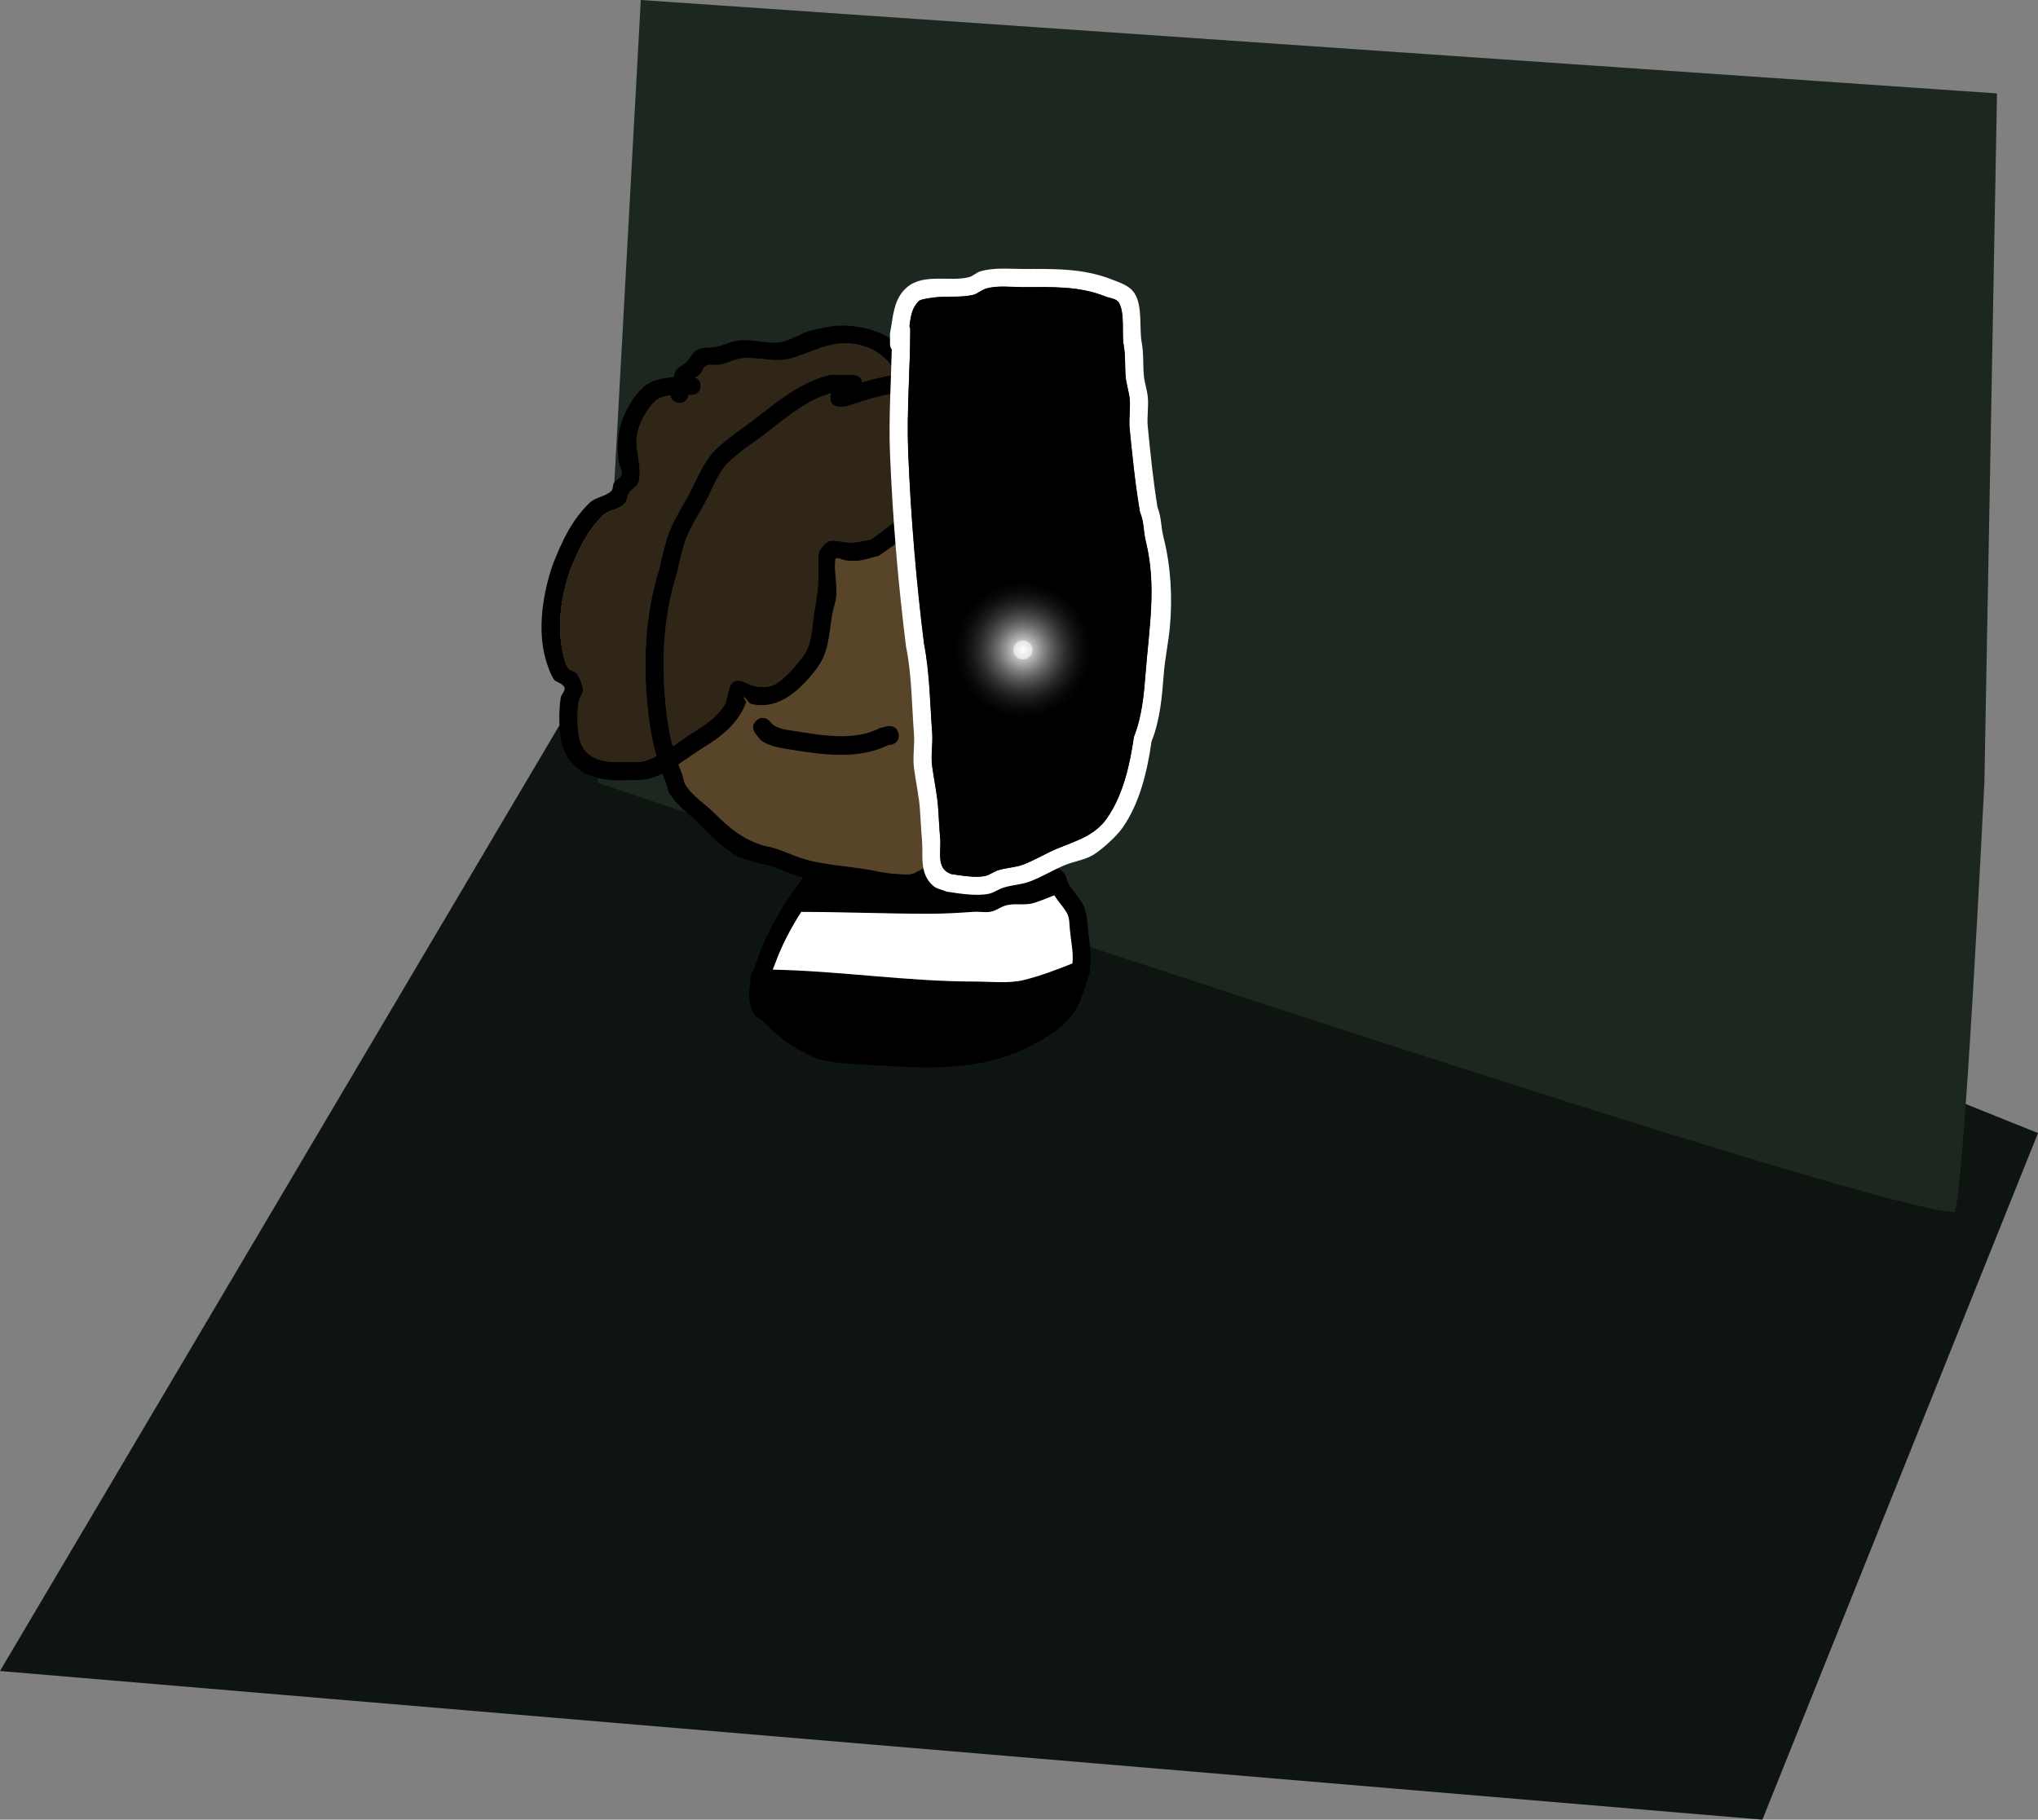 <svg version="1.1" xmlns="http://www.w3.org/2000/svg" xmlns:xlink="http://www.w3.org/1999/xlink" width="806.963" height="720.642" viewBox="0,0,806.963,720.642"><rect x="0" y="0" width="806.963" height="720.642" fill="#808080" stroke="none"/><defs><radialGradient cx="119.828" cy="169.654" r="27.62" gradientUnits="userSpaceOnUse" id="color-1"><stop offset="0" stop-color="#ffffff"/><stop offset="1" stop-color="#1a1a1a" stop-opacity="0"/></radialGradient></defs><g transform="translate(285.231,87.75)"><g data-paper-data="{&quot;isPaintingLayer&quot;:true}" fill-rule="nonzero" stroke="none" stroke-linecap="butt" stroke-linejoin="miter" stroke-miterlimit="10" stroke-dasharray="" stroke-dashoffset="0" style="mix-blend-mode: normal"><path d="M-285.231,574.028l256.628,-433.919c0,0 209.683,84.151 305.943,122.783c86.034,34.528 244.392,98.081 244.392,98.081l-109.128,271.919z" fill="#0e1410" stroke-width="0"/><path d="M-48.5,222.25l17,-310l537,37l-5,273c0,0 -8.38,170 -12,170c-34.433,0 -537,-170 -537,-170z" fill="#1b271f" stroke-width="0"/><g><g><path d="M146.342,296.649c0,0.87 -0.209,1.53 -0.526,2.033c-0.312,1.266 -0.73,2.577 -1.276,3.956c-1.209,3.611 -2.142,7.183 -4.415,10.357c-4.41,6.158 -9.732,9.38 -16.213,12.914c-18.558,10.116 -39.104,9.715 -59.683,8.343c-8.628,-0.575 -16.98,-0.463 -25.376,-2.539c-8.764,-3.487 -14.604,-7.566 -21.207,-14.322c-1.398,-1.43 -3.604,-2.157 -4.536,-3.927c-2.05,-3.892 -1.99,-8.249 -1.119,-12.482c-0.095,-0.341 -0.149,-0.729 -0.149,-1.172c0,-1.373 0.52,-2.226 1.167,-2.756c0.681,-2.231 1.481,-4.371 2.191,-6.324c3.905,-10.749 10.562,-21.522 17.502,-30.986c-1.712,-0.448 -3.401,-0.968 -5.056,-1.586c-3.74,-1.395 -7.398,-3.271 -11.354,-3.806c-2.419,-0.689 -8.199,-2.1 -10.585,-3.593c-5.018,-3.14 -9.28,-7.533 -13.353,-11.616c-4.231,-4.241 -9.157,-7.302 -12.447,-12.633c-0.952,-1.543 -1.074,-3.469 -1.775,-5.141c-0.384,-0.916 -0.75,-1.829 -1.099,-2.742c-1.335,0.651 -2.693,1.223 -4.079,1.689c-3.769,1.267 -7.919,0.797 -11.894,0.917c-9.766,0.294 -19.373,-2.395 -23.294,-12.657c-1.808,-4.731 -1.88,-14.954 -0.944,-20.105c0.215,-1.181 1.32,-2.082 1.515,-3.266c0.329,-1.99 -3.671,-3.034 -4.033,-3.576c-1.634,-2.449 -2.614,-5.311 -3.431,-8.139c-3.472,-12.023 -1.117,-26.398 2.846,-37.889c3.669,-9.109 7.269,-17.136 14.413,-24.132c2.336,-2.287 6.166,-2.515 8.623,-4.671c0.903,-0.792 0.482,-2.417 1.149,-3.416c0.707,-1.058 2.232,-1.434 2.839,-2.553c0.992,-1.831 -0.846,-4.087 -1.049,-6.159c-0.334,-3.412 -0.472,-6.89 0.01,-10.285c0.93,-6.55 4.97,-14.583 10.054,-19.006c2.958,-2.574 7.449,-3.457 11.781,-3.764c0.136,-0.824 0.35,-1.617 0.767,-2.332c1.001,-1.716 3.108,-2.488 4.515,-3.89c1.424,-1.419 2.158,-3.65 3.954,-4.552c2.267,-1.138 5.013,-0.776 7.513,-1.205c2.676,-0.46 5.126,-1.877 7.799,-2.353c5.247,-0.934 10.557,0.649 15.703,0.725c4.658,0.069 8.929,-3.257 13.153,-4.576c2.425,-0.758 4.959,-1.112 7.438,-1.669c12.766,-2.43 31.298,3.082 35.066,17.596c0.032,0.123 0.057,0.408 0.076,0.815c5.092,0.042 10.31,0.483 15.112,0.515c7.706,2.162 13.11,5.555 20.119,9.058c8.599,4.298 18.09,7.736 26.324,12.782c1.784,1.094 3.092,2.847 4.832,4.009c1.56,1.042 3.559,1.373 5.009,2.563c5.954,4.886 9.754,11.933 13.531,18.41c1.349,2.314 4.653,6.507 5.723,9.071c1.292,3.095 1.322,6.602 2.474,9.751c1.31,3.578 2.754,7.171 3.321,10.939c1.557,11.018 0.883,22.204 0.024,33.217c-0.188,2.411 0.212,7.794 0.002,10.247c-0.388,4.551 -2.019,8.914 -3.273,13.306c-3.146,11.018 -5.172,21.119 -11.515,31.057c-3.969,6.219 -9.719,11.422 -14.905,16.592c-4.861,3.637 -9.573,5.122 -15.026,7.64c-0.251,0.116 -0.504,0.234 -0.756,0.353c0.394,1.357 0.707,2.753 1.457,3.935c1.356,2.136 4.591,2.465 6.133,4.47c0.967,1.258 1.09,2.995 1.864,4.381c1.584,2.837 4.062,5.12 5.581,7.992c1.472,2.783 1.666,6.102 1.98,9.234c0.627,6.251 1.575,11.067 0.782,16.445c0.017,0.161 0.026,0.331 0.026,0.51zM100.828,300.928c6.298,0 13.462,0.91 19.614,-0.667c6.6,-1.692 12.596,-3.945 18.901,-6.478c0.421,-4.297 -0.505,-8.186 -1.022,-13.375c-0.221,-2.215 -0.081,-4.638 -1.182,-6.573c-1.415,-2.489 -3.476,-4.57 -4.996,-6.99c-2.339,0.937 -7.183,2.969 -9.394,3.348c-3.253,0.557 -6.709,-0.224 -9.877,0.703c-2.007,0.587 -3.732,2.025 -5.782,2.432c-2.222,0.441 -4.535,-0.092 -6.795,0.065c-6.011,0.417 -11.56,0.799 -17.645,0.799c-16.9,0 -33.677,-0.765 -50.553,-0.79c-4.039,6.339 -7.62,13.036 -10.039,19.682c-0.329,0.903 -0.769,1.978 -1.23,3.156c26.658,0.523 53.072,4.689 80,4.689zM-17.294,71.67c-1.761,-0.587 -2.319,-1.775 -2.445,-2.795c-2.404,0.285 -4.653,0.905 -6.026,2.207c-3.503,3.322 -6.752,9.427 -7.335,14.19c-0.669,5.467 2.539,13.28 0.542,18.332c-0.629,1.591 -2.536,2.345 -3.484,3.77c-0.909,1.365 -0.792,3.393 -2.013,4.488c-2.482,2.225 -6.442,2.424 -8.766,4.813c-6.263,6.441 -9.356,13.246 -12.67,21.47c-3.613,10.359 -5.312,22.583 -2.638,33.452c0.452,1.835 0.841,3.793 1.946,5.326c0.753,1.045 2.583,0.92 3.32,1.977c1.289,1.851 2.284,4.057 2.45,6.306c0.12,1.636 -1.353,3.024 -1.646,4.637c-0.761,4.187 -0.721,12.29 0.637,16.253c2.439,7.118 9.935,8.162 16.224,7.893c3.416,-0.146 7.006,0.458 10.236,-0.664c1.242,-0.431 2.467,-0.969 3.676,-1.583c-1.488,-5.104 -2.499,-10.292 -3.156,-15.833c-2.316,-19.534 -1.727,-39.754 4.291,-58.518c1.085,-4.689 2.132,-9.927 3.864,-14.431c2.212,-5.754 6.037,-11.31 8.801,-16.831c2.402,-4.798 5.21,-11.439 9.094,-15.359c5.043,-5.09 11.612,-9.147 17.233,-13.56c8.298,-6.516 17.823,-14.077 28.433,-16.497c0.343,-0.078 9.084,-0.058 9.341,-0.058c0,0 3.157,0 3.578,2.946c4.13,-1.225 8.316,-2.278 12.517,-2.911c0.438,-0.066 0.88,-0.124 1.325,-0.176c-0.969,-1.52 -3.255,-4.574 -3.56,-4.925c-5.57,-6.402 -14.44,-8.469 -22.595,-6.732c-5.864,1.289 -10.682,3.984 -16.37,5.477c-6.777,1.779 -13.286,-1.194 -20.051,0.069c-2.739,0.511 -5.247,2.022 -8.009,2.39c-1.701,0.226 -3.597,-0.388 -5.133,0.376c-1.225,0.609 -1.404,2.382 -2.369,3.352c-0.524,0.527 -1.245,0.849 -1.916,1.215c1.012,0.383 2.187,1.272 2.187,3.335c0,3.625 -3.625,3.625 -3.625,3.625c-0.333,-0.002 -0.695,-0.007 -1.082,-0.014l-0.221,0.697c0,0 -1.146,3.439 -4.585,2.292zM-11.282,202.617c4.819,-2.889 9.494,-6.02 12.712,-10.791c2.01,-2.981 1.082,-8.558 4.446,-9.827c2.558,-0.966 5.245,1.62 7.949,2.028c1.868,0.282 3.813,0.389 5.667,0.028c4.433,-0.862 10.244,-8.046 12.833,-11.303c4.268,-5.369 3.794,-11.802 4.859,-18.175c0.754,-4.511 1.537,-9.061 1.532,-13.634c-0.001,-1.225 -0.107,-9.501 0.383,-10.313c3.718,-6.175 6.11,-3.957 11.445,-3.572c3.103,0.224 6.224,-0.525 9.247,-1.259c1.717,-1.253 7.601,-5.4 9.138,-7.079c6.93,-7.568 9.242,-18.443 7.024,-28.352c-1.117,-4.991 -3.717,-7.718 -4.761,-12.732c-0.672,-3.228 -0.365,-6.625 -0.274,-9.934c-0.404,0.049 -0.804,0.104 -1.202,0.166c-6.748,1.064 -13.419,3.219 -19.906,5.382l-2.727,0.186c0,0 -3.625,0 -3.625,-3.625c0,-0.734 0.149,-1.319 0.386,-1.786c-9.082,2.383 -17.418,9.297 -24.531,14.89c-5.313,4.177 -11.522,7.973 -16.341,12.732c-3.415,3.373 -5.902,9.576 -7.973,13.724c-2.678,5.361 -6.451,10.781 -8.588,16.365c-1.466,3.833 -2.661,9.65 -3.572,13.581c-5.737,17.894 -6.295,37.104 -4.081,55.736c0.531,4.473 1.311,8.663 2.407,12.772c2.59,-1.764 5.105,-3.619 7.554,-5.208zM77.562,72.616c0.432,6.219 4.041,10.142 5.462,16.158c2.869,12.145 -0.312,25.645 -8.783,34.878c-2.534,2.762 -8.498,6.683 -11.412,8.729c-6.038,1.54 -7.104,2.455 -12.884,1.902c-1.454,-0.139 -4.159,-1.857 -4.363,-0.411c-0.63,4.461 0.853,10.074 0.353,14.621c-0.271,2.468 -1.193,4.825 -1.6,7.274c-1.295,7.79 -1.187,14.767 -6.252,21.389c-6.098,7.974 -14.748,16.438 -25.716,13.972c-1.344,-0.302 -1.823,-2.24 -3.116,-2.714c-0.671,-0.246 1.123,1.227 0.951,1.92c-0.507,2.041 -1.677,3.88 -2.827,5.641c-3.652,5.59 -9.259,9.39 -14.805,12.783c-2.991,1.941 -6.025,4.153 -9.16,6.189c0.441,1.211 0.914,2.426 1.42,3.648c0.581,1.404 0.593,3.047 1.386,4.343c2.848,4.656 7.549,7.372 11.264,11.078c6.328,6.314 11.61,10.749 20.323,13.245c4.292,0.642 8.297,2.566 12.357,4.097c8.54,3.22 18.164,3.571 27.068,4.999c4.044,0.649 8.048,1.709 12.14,1.893c2.074,0.093 4.19,0.467 6.228,0.071c1.887,-0.367 3.434,-1.784 5.283,-2.311c4.176,-1.19 8.563,-1.47 12.802,-2.411c4.397,-0.977 8.955,-1.186 13.309,-2.339c6.568,-1.739 13.052,-5.654 19.134,-8.461c4.878,-2.251 9.124,-3.349 13.427,-6.587c4.67,-4.686 9.979,-9.395 13.548,-15.023c5.901,-9.304 7.688,-18.701 10.615,-29.011c1.126,-3.966 2.723,-7.877 3.05,-11.986c0.272,-3.424 -0.258,-6.879 0.002,-10.303c0.794,-10.463 1.538,-21.123 0.024,-31.594c-0.444,-3.327 -1.861,-6.455 -3.002,-9.611c-1.076,-2.976 -1.053,-6.296 -2.268,-9.218c-0.502,-1.208 -5.14,-7.97 -5.342,-8.318c-3.306,-5.664 -6.53,-12.101 -11.761,-16.366c-1.286,-1.049 -3.094,-1.26 -4.476,-2.179c-1.684,-1.12 -2.932,-2.831 -4.652,-3.895c-8.049,-4.976 -17.407,-8.292 -25.841,-12.51c-6.233,-3.118 -11.009,-6.341 -17.819,-8.331c-4.463,0.037 -9.328,-0.415 -14.058,-0.467c-0.014,2.572 -0.036,4.85 -0.011,5.214z" fill="#000000" stroke-width="0.5"/><path d="M-17.318,71.601c3.439,1.146 4.59,-2.294 4.59,-2.294l0.222,-0.697c0.387,0.007 0.751,0.012 1.084,0.014c0,0 3.629,-0.001 3.629,-3.626c0,-2.064 -1.149,-2.81 -2.161,-3.192c0.67,-0.366 1.366,-0.831 1.891,-1.358c0.965,-0.97 1.146,-2.744 2.371,-3.352c1.537,-0.763 3.438,-0.15 5.138,-0.376c2.761,-0.368 5.278,-1.878 8.016,-2.39c6.764,-1.263 13.291,1.714 20.068,-0.065c5.687,-1.493 10.517,-4.183 16.38,-5.473c8.155,-1.737 17.039,0.34 22.61,6.742c0.305,0.351 2.594,3.407 3.563,4.928c-0.445,0.052 -0.986,0.216 -1.424,0.282c-4.201,0.632 -8.382,1.69 -12.512,2.915c-0.422,-2.946 -3.575,-2.943 -3.575,-2.943c-0.257,0 -8.992,-0.016 -9.335,0.062c-10.611,2.419 -20.114,9.989 -28.413,16.504c-5.621,4.413 -12.164,8.471 -17.207,13.561c-3.884,3.92 -6.666,10.552 -9.067,15.35c-2.764,5.521 -6.557,11.038 -8.769,16.792c-1.731,4.504 -2.777,9.702 -3.862,14.392c-6.018,18.764 -6.645,38.936 -4.329,58.469c0.657,5.54 1.66,10.725 3.148,15.829c-1.209,0.614 -2.485,1.288 -3.727,1.719c-3.23,1.121 -6.827,0.515 -10.243,0.661c-6.29,0.269 -13.797,-0.783 -16.236,-7.901c-1.357,-3.962 -1.405,-12.071 -0.644,-16.259c0.293,-1.614 1.765,-3.003 1.645,-4.639c-0.165,-2.249 -1.165,-4.46 -2.453,-6.311c-0.736,-1.057 -2.568,-0.935 -3.322,-1.98c-1.105,-1.533 -1.498,-3.495 -1.949,-5.33c-2.674,-10.869 -0.986,-23.123 2.627,-33.482c3.313,-8.223 6.409,-15.057 12.672,-21.498c2.324,-2.39 6.288,-2.598 8.769,-4.824c1.221,-1.095 1.108,-3.13 2.016,-4.495c0.948,-1.424 2.86,-2.185 3.489,-3.776c1.998,-5.052 -1.198,-12.878 -0.529,-18.345c0.583,-4.763 3.845,-10.876 7.348,-14.198c1.373,-1.302 3.629,-1.924 6.032,-2.21c0.126,1.02 0.686,2.207 2.447,2.794z" data-paper-data="{&quot;noHover&quot;:false,&quot;origItem&quot;:[&quot;Path&quot;,{&quot;applyMatrix&quot;:true,&quot;segments&quot;:[[[361.42832,238.98915],[0,0],[-2.42886,-0.80962]],[[358.05514,235.13427],[0.17372,1.4065],[-3.31562,0.39374]],[[349.74298,238.17867],[1.89358,-1.79558],[-4.83238,4.5823]],[[339.62534,257.75199],[0.80364,-6.5696],[-0.92256,7.5416]],[[340.37246,283.04013],[2.75538,-6.96916],[-0.86784,2.195]],[[335.56624,288.24019],[1.3079,-1.96482],[-1.25324,1.8827]],[[332.7899,294.43117],[1.6838,-1.50994],[-3.4233,3.06984]],[[320.69858,301.07087],[3.20568,-3.29644],[-8.63988,8.88456]],[[303.22152,330.68627],[4.5707,-11.34364],[-4.98394,14.28932]],[[299.58316,376.83041],[-3.68882,-14.993],[0.6229,2.53174]],[[302.26796,384.17691],[-1.52488,-2.11482],[1.03906,1.44108]],[[306.84698,386.90457],[-1.01532,-1.45792],[1.77776,2.55268]],[[310.22588,395.60357],[-0.22774,-3.10236],[0.16566,2.25656]],[[307.95514,402.00039],[0.40476,-2.22614],[-1.05014,5.77584]],[[308.83362,424.41941],[-1.87256,-5.46544],[3.36384,9.81806]],[[331.21378,435.30727],[-8.67608,0.37078],[4.71236,-0.2014]],[[345.3341,434.39163],[-4.45582,1.54676],[1.71324,-0.59474]],[[350.40456,432.20747],[-1.66742,0.84688],[-2.05266,-7.04044]],[[346.05164,410.36767],[0.906,7.64256],[-3.19428,-26.94486]],[[351.97026,329.64629],[-8.3014,25.88404],[1.49602,-6.46818]],[[357.30024,309.73939],[-2.38844,6.21296],[3.0514,-7.9375]],[[369.43986,286.52245],[-3.81228,7.61594],[3.31292,-6.61834]],[[381.9844,265.33569],[-5.358,5.4079],[6.9563,-7.02106]],[[405.75538,246.63037],[-7.7536,6.08778],[11.44696,-8.98768]],[[444.97678,223.87467],[-14.6365,3.33746],[0.4728,-0.10782]],[[457.86172,223.79443],[-0.35444,0],[0,0]],[[462.79776,227.85777],[-0.5818,-4.06334],[5.69686,-1.68984]],[[480.0636,223.84277],[-5.79514,0.87234],[0.60402,-0.09092]],[[481.89076,223.59997],[-0.6139,0.07124],[-1.33666,-2.09692]],[[476.97984,216.80685],[0.4213,0.48416],[-7.68392,-8.83064]],[[445.81132,207.52047],[11.24938,-2.39624],[-8.08828,1.77852]],[[423.23054,215.07513],[7.84528,-2.05972],[-9.34874,2.45444]],[[395.5724,215.16985],[9.33106,-1.74226],[-3.77756,0.70534]],[[384.52522,218.46627],[3.80924,-0.507],[-2.346,0.31224]],[[377.44404,218.98431],[2.1195,-1.05308],[-1.69006,0.8397]],[[374.17678,223.60791],[1.33124,-1.3376],[-0.72342,0.72686]],[[371.53424,225.28405],[0.92474,-0.50464],[1.39598,0.52798]],[[374.55098,229.88469],[0,-2.84672],[0,5]],[[369.55098,234.88469],[0,0],[-0.4587,-0.00212]],[[368.05792,234.86549],[0.53398,0.0094],[0,0]],[367.75284,235.82685],[[361.4283,238.98913],[4.74342,1.58114],[0,0]]],&quot;closed&quot;:true,&quot;fillColor&quot;:[0,0,0,1]}]}" fill="#302617" stroke-width="0.5"/><path d="M-11.319,202.679c-2.449,1.589 -4.967,3.442 -7.556,5.206c-1.096,-4.108 -1.882,-8.304 -2.414,-12.777c-2.214,-18.632 -1.682,-37.895 4.055,-55.789c0.911,-3.932 2.108,-9.772 3.575,-13.604c2.136,-5.584 5.925,-11.031 8.603,-16.392c2.071,-4.148 4.576,-10.366 7.992,-13.739c4.819,-4.759 11.054,-8.563 16.367,-12.741c7.113,-5.593 15.476,-12.506 24.558,-14.888c-0.237,0.467 -0.386,1.052 -0.386,1.786c0,3.625 3.629,3.626 3.629,3.626l2.73,-0.185c6.487,-2.162 13.172,-4.311 19.92,-5.375c0.397,-0.063 0.798,-0.117 1.202,-0.166c-0.091,3.309 -0.393,6.709 0.278,9.937c1.044,5.014 3.653,7.749 4.77,12.74c2.217,9.909 -0.081,20.805 -7.011,28.372c-1.537,1.678 -7.419,5.831 -9.136,7.084c-3.023,0.734 -6.278,1.538 -9.381,1.314c-5.334,-0.385 -7.599,-2.67 -11.317,3.505c-0.489,0.812 -0.376,9.145 -0.375,10.37c0.005,4.573 -0.811,9.166 -1.564,13.677c-1.065,6.373 -0.618,12.815 -4.885,18.185c-2.589,3.257 -8.423,10.44 -12.855,11.302c-1.854,0.361 -3.807,0.252 -5.675,-0.03c-2.704,-0.408 -5.402,-2.998 -7.96,-2.033c-3.364,1.269 -2.436,6.847 -4.446,9.827c-3.218,4.772 -7.899,7.899 -12.718,10.788z" data-paper-data="{&quot;noHover&quot;:false,&quot;origItem&quot;:[&quot;Path&quot;,{&quot;applyMatrix&quot;:true,&quot;segments&quot;:[[[369.72084,419.61989],[0,0],[6.64686,-3.98464]],[[387.2562,404.73453],[-4.43914,6.58194],[2.7732,-4.11186]],[[393.3894,391.17853],[-4.6402,1.75114],[3.52914,-1.33184]],[[404.35426,393.97651],[-3.72978,-0.56326],[2.5766,0.38912]],[[412.1716,394.01499],[-2.55788,0.49748],[6.1144,-1.18916]],[[429.87336,378.42391],[-3.57098,4.49278],[5.88686,-7.40646]],[[436.57574,353.35291],[-1.46864,8.79082],[1.0395,-6.22202]],[[438.68838,334.54645],[0.00754,6.30824],[-0.00202,-1.68966]],[[439.21624,320.32041],[-0.6748,1.12072],[5.12838,-8.51732]],[[455.00334,315.39299],[-7.35826,-0.53092],[4.27976,0.3088]],[[467.7583,313.65607],[-4.16972,1.01256],[2.36804,-1.72822]],[[480.36312,303.89145],[-2.12022,2.3153],[9.55928,-10.4388]],[[490.05282,264.78219],[3.05834,13.6682],[-1.54052,-6.88482]],[[483.48598,247.21911],[1.43958,6.91606],[-0.92672,-4.45212]],[[483.10796,233.51667],[-0.1257,4.56418],[-0.55704,0.0669]],[[481.4506,233.74611],[0.5477,-0.08638],[-9.30806,1.4678]],[[453.99158,241.16965],[8.94806,-2.98268],[0,0]],[450.22992,241.42623],[[445.22992,236.42623],[0,5],[0,-1.01244]],[[445.76194,233.96241],[-0.327,0.64394],[-12.52756,3.28666]],[[411.92346,254.50151],[9.81162,-7.71476],[-7.32844,5.76226]],[[389.38264,272.06373],[6.6468,-6.56458],[-4.7112,4.65294]],[[378.38414,290.99459],[2.85746,-5.72156],[-3.69354,7.39564]],[[366.53814,313.56841],[2.94698,-7.70252],[-2.0227,5.28672]],[[361.61098,332.30283],[1.25638,-5.42362],[-7.91368,24.68348]],[[355.98164,409.18621],[-3.05384,-25.70192],[0.73304,6.16956]],[[359.30126,426.80361],[-1.51142,-5.66708],[3.5722,-2.43284]],[[369.72086,419.61985],[-3.37826,2.19168],[0,0]]],&quot;closed&quot;:true,&quot;fillColor&quot;:[0,0,0,1]}]}" fill="#302617" stroke-width="0.5"/><path d="M77.56,72.689c-0.025,-0.365 -0,-2.787 0.014,-5.359c4.73,0.052 9.605,0.505 14.069,0.468c6.81,1.99 11.601,5.217 17.834,8.334c8.434,4.218 17.811,7.546 25.86,12.521c1.72,1.063 2.972,2.777 4.656,3.898c1.381,0.919 3.192,1.133 4.478,2.182c5.231,4.265 8.465,10.714 11.771,16.378c0.203,0.347 4.844,7.116 5.346,8.324c1.215,2.922 1.195,6.249 2.271,9.225c1.141,3.156 2.561,6.292 3.004,9.618c1.514,10.471 0.773,21.155 -0.022,31.618c-0.26,3.425 0.269,6.888 -0.003,10.311c-0.327,4.11 -1.927,8.03 -3.053,11.996c-2.927,10.31 -4.725,19.728 -10.626,29.032c-3.569,5.628 -8.889,10.348 -13.559,15.034c-4.303,3.238 -8.558,4.342 -13.436,6.594c-6.082,2.807 -12.581,6.729 -19.148,8.468c-4.354,1.153 -8.922,1.365 -13.319,2.342c-4.239,0.942 -8.636,1.222 -12.812,2.413c-1.848,0.527 -3.4,1.944 -5.287,2.311c-2.038,0.397 -4.159,0.022 -6.233,-0.071c-4.091,-0.184 -8.105,-1.246 -12.149,-1.894c-8.904,-1.428 -18.548,-1.786 -27.088,-5.005c-4.061,-1.531 -8.073,-3.46 -12.365,-4.102c-8.714,-2.496 -14.008,-6.941 -20.336,-13.256c-3.715,-3.707 -8.423,-6.431 -11.271,-11.087c-0.793,-1.296 -0.807,-2.942 -1.388,-4.346c-0.506,-1.223 -0.98,-2.439 -1.421,-3.651c3.135,-2.036 6.168,-4.249 9.16,-6.19c5.545,-3.393 11.151,-7.196 14.803,-12.786c1.15,-1.761 2.319,-3.603 2.826,-5.644c0.172,-0.693 -1.487,-2.22 -0.816,-1.974c1.293,0.474 1.771,2.408 3.115,2.71c10.968,2.466 19.484,-5.943 25.582,-13.917c5.064,-6.622 4.953,-13.641 6.249,-21.431c0.407,-2.449 1.334,-4.822 1.605,-7.29c0.5,-4.547 -0.969,-10.178 -0.34,-14.639c0.204,-1.446 2.912,0.268 4.366,0.407c5.78,0.552 6.866,-0.375 12.904,-1.915c2.914,-2.046 8.903,-5.972 11.437,-8.734c8.471,-9.233 11.647,-22.588 8.778,-34.733c-1.421,-6.016 -5.023,-9.938 -5.456,-16.158z" data-paper-data="{&quot;noHover&quot;:false,&quot;origItem&quot;:[&quot;Path&quot;,{&quot;applyMatrix&quot;:true,&quot;segments&quot;:[[[246.13716,120.1473],[0,0],[0.29826,4.2894]],[[249.90402,131.29156],[-0.98003,-4.14927],[1.97849,8.37658]],[[243.8463,155.34717],[5.84241,-6.36822],[-1.74797,1.90529]],[[235.97539,161.36742],[2.00956,-1.41118],[-4.16461,1.06231]],[[227.08928,162.67948],[3.98642,0.38085],[-1.00287,-0.09581]],[[224.08027,162.39628],[0.14082,-0.99754],[-0.43437,3.07696]],[[224.32351,172.48023],[0.34491,-3.13594],[-0.18721,1.70211]],[[223.22001,177.49745],[0.28088,-1.68918],[-0.89338,5.37282]],[[218.90822,192.24955],[3.49289,-4.56748],[-4.20567,5.49954]],[[201.1718,201.88615],[7.56473,1.70058],[-0.92692,-0.20837]],[[199.02244,200.01438],[0.89204,0.32688],[-0.46254,-0.1695]],[[199.67813,201.33881],[0.11867,-0.47811],[-0.34947,1.40787]],[[197.72802,205.2292],[0.79337,-1.21441],[-2.51872,3.85539]],[[187.51721,214.04569],[3.82472,-2.34023],[-2.06303,1.33875]],[[181.19959,218.31453],[2.16235,-1.40415],[0.30444,0.8355]],[[182.17905,220.83075],[-0.34895,-0.84318],[0.40083,0.96853]],[[183.13511,223.82648],[-0.54695,-0.89418],[1.96408,3.21095]],[[190.9043,231.46738],[-2.56229,-2.55668],[4.36462,4.35506]],[[204.9215,240.60243],[-6.0098,-1.7216],[2.96017,0.44248]],[[213.4444,243.42838],[-2.80063,-1.0559],[5.88977,2.22057]],[[232.11373,246.87591],[-6.1414,-0.9849],[2.78904,0.44728]],[[240.48657,248.18157],[-2.82182,-0.12687],[1.43048,0.06432]],[[244.78206,248.23029],[-1.40556,0.27351],[1.3012,-0.2532]],[[248.42562,246.6367],[-1.27482,0.3634],[2.88019,-0.82103]],[[257.25513,244.9736],[-2.92367,0.64944],[3.03281,-0.67368]],[[266.43467,243.36046],[-3.00325,0.79515],[4.52994,-1.19937]],[[279.63155,237.52512],[-4.19494,1.936],[3.36462,-1.55281]],[[288.89236,232.98189],[-2.96787,2.23352],[3.22098,-3.23202]],[[298.23683,222.62058],[-2.46161,3.88155],[4.06966,-6.41717]],[[305.55821,202.61143],[-2.01857,7.11068],[0.77653,-2.73544]],[[307.66196,194.34432],[-0.22551,2.83457],[0.18784,-2.36125]],[[307.66349,187.23819],[-0.1793,2.36191],[0.54784,-7.21648]],[[307.6801,165.44769],[1.04428,7.22172],[-0.30595,-2.29458]],[[305.60978,158.81882],[0.78686,2.17705],[-0.74185,-2.05251]],[[304.04564,152.461],[0.83778,2.01526],[-0.34634,-0.8331]],[[300.36091,146.72435],[0.1397,0.23937],[-2.27998,-3.90663]],[[292.24896,135.4365],[3.60801,2.94182],[-0.88699,-0.72322]],[[289.162,133.9336],[0.95279,0.634],[-1.16132,-0.77276]],[[285.95328,131.24725],[1.1865,0.7335],[-5.55113,-3.43173]],[[268.13062,122.61872],[5.81669,2.90949],[-4.29877,-2.15024]],[[255.84056,116.87308],[4.69679,1.37238],[-3.0784,0.02544]],[[246.14462,116.55104],[3.26218,0.03562],[-0.00964,1.7739]],[[246.1372,120.14731],[-0.01748,-0.2515],[0,0]]],&quot;closed&quot;:true,&quot;fillColor&quot;:[0,0,0,1],&quot;strokeWidth&quot;:0.5}]}" fill="#584529" stroke-width="0.25"/><path d="M20.756,296.255c0.46,-1.178 0.9,-2.256 1.229,-3.16c2.419,-6.646 6.002,-13.369 10.04,-19.708c16.875,0.024 33.741,0.735 50.641,0.735c6.085,0 11.681,-0.346 17.691,-0.763c2.26,-0.157 4.576,0.383 6.798,-0.058c2.051,-0.407 3.775,-1.845 5.782,-2.432c3.168,-0.926 6.625,-0.141 9.878,-0.698c2.211,-0.378 7.054,-2.411 9.393,-3.348c1.52,2.42 3.584,4.511 4.999,7c1.1,1.935 0.962,4.366 1.183,6.582c0.517,5.189 1.442,9.094 1.022,13.391c-6.305,2.533 -12.306,4.801 -18.905,6.493c-6.151,1.577 -13.326,0.686 -19.625,0.686c-26.928,0 -53.469,-4.197 -80.127,-4.72z" data-paper-data="{&quot;noHover&quot;:false,&quot;origItem&quot;:[&quot;Path&quot;,{&quot;applyMatrix&quot;:true,&quot;segments&quot;:[[[262.18368,277.61616],[-18.57241,0],[4.34401,0]],[[275.7114,277.15583],[-4.2427,1.08763],[4.55206,-1.16694]],[[288.74773,272.68806],[-4.34888,1.74705],[0.29015,-2.96356]],[[288.04251,263.46353],[0.35658,3.57857],[-0.15224,-1.5279]],[[287.22753,258.92978],[0.75883,1.33486],[-0.9757,-1.71634]],[[283.78145,254.10892],[1.04867,1.6692],[-1.61333,0.64595]],[[277.3026,256.41773],[1.5249,-0.26101],[-2.24381,0.38405]],[[270.49048,256.90229],[2.185,-0.63871],[-1.38425,0.40463]],[[266.50224,258.57947],[1.41458,-0.2808],[-1.53233,0.30417]],[[261.81577,258.62424],[1.55848,-0.10812],[-4.1457,0.28763]],[[249.64574,259.17565],[4.19703,0],[-11.65641,0]],[[214.77925,258.63094],[11.63883,0.01686],[-2.78543,4.37203]],[[207.85505,272.20545],[1.66852,-4.58351],[-0.22683,0.62312]],[[207.00678,274.38244],[0.31754,-0.81259],[18.38641,0.3607]]],&quot;closed&quot;:true}]}" fill="#ffffff" stroke-width="0.5"/><path d="M74.907,41.471c0.301,0.778 0.301,1.469 0.301,1.469c-0.016,16.173 -1.455,32.369 -0.793,48.61c1.031,25.311 3.145,50.54 6.279,75.688c2.241,11.419 2.318,23.495 3.199,35.1c0.33,4.343 -0.598,8.987 -0.013,13.298c0.76,5.598 1.972,11.003 2.375,16.636c0.284,3.97 0.442,7.949 0.796,11.914c0.47,5.266 -1.819,12.118 4.437,14.185c3.766,0.525 9.561,1.581 13.352,0.741c1.863,-0.413 3.419,-1.737 5.242,-2.299c3.26,-1.005 6.8,-1.035 9.98,-2.271c4.568,-1.776 8.836,-4.408 13.308,-6.27c7.393,-3.078 14.918,-5.049 19.842,-12.231c6.306,-9.196 8.919,-21.069 10.504,-32.012c3.202,-8.061 3.963,-16.862 4.628,-25.403c1.372,-17.616 4.396,-34.353 0.093,-51.844c-1.063,-4.319 -0.64,-7.619 -2.339,-11.733c-1.88,-11.019 -2.967,-21.932 -4.068,-33.025c-0.389,-3.915 0.394,-7.947 0,-11.856c-0.297,-2.95 -1.338,-5.798 -1.586,-8.752c-0.362,-4.313 0.03,-8.024 -0.743,-12.291c-0.863,-4.764 0.536,-12.607 -1.872,-16.899c-0.971,-1.73 -3.545,-1.797 -5.393,-2.519c-10.574,-4.266 -21.471,-3.693 -32.64,-3.693c-4.539,0 -10.3,-0.777 -14.727,0.625c-1.765,0.559 -3.192,1.997 -4.99,2.439c-4.177,1.027 -9.672,0.545 -14.012,0.878c-0.029,0.002 -6.415,0.599 -7.391,1.515c-2.878,2.701 -3.321,6.376 -3.769,9.999zM67.869,50.706c-0.701,-1.022 -0.701,-2.234 -0.701,-2.234l0.018,-4.309c1.274,-6.37 1.183,-13.479 6.79,-18.21c6.596,-5.567 16.937,-2.017 24.438,-3.93c1.631,-0.416 2.882,-1.82 4.494,-2.303c5.324,-1.594 11.42,-0.955 16.888,-0.955c12.157,0 23.801,-0.366 35.332,4.211c3.129,1.276 6.808,2.284 8.834,5.385c3.325,5.089 1.833,13.773 2.87,19.458c0.82,4.493 0.465,8.497 0.837,13c0.241,2.916 1.286,5.724 1.575,8.636c0.389,3.915 -0.394,7.947 0,11.856c1.077,10.682 2.115,21.175 3.835,31.786c1.648,4.24 1.308,7.672 2.403,11.978c2.903,11.41 3.613,24.152 2.456,35.988c-0.588,6.013 -1.903,12.023 -2.363,18.078c-0.68,8.947 -1.461,18.336 -4.856,26.761c-1.653,11.741 -4.686,24.624 -11.626,34.379c-2.301,3.234 -7.835,8.253 -11.183,10.367c-3.499,2.209 -7.835,2.683 -11.655,4.276c-4.547,1.896 -8.904,4.6 -13.565,6.376c-3.381,1.288 -7.111,1.409 -10.57,2.471c-2.012,0.618 -3.762,2.014 -5.823,2.443c-4.996,1.041 -11.745,-0.121 -16.682,-0.839c-1.789,-0.774 -3.904,-1.034 -5.366,-2.323c-5.647,-4.977 -3.833,-11.89 -4.424,-18.268c-0.364,-3.924 -0.505,-7.866 -0.785,-11.797c-0.4,-5.605 -1.64,-10.989 -2.367,-16.56c-0.58,-4.441 0.336,-9.111 -0.013,-13.575c-0.886,-11.365 -0.845,-23.29 -3.124,-34.453c-3.188,-25.431 -5.334,-50.958 -6.367,-76.556c-0.554,-13.739 0.392,-27.45 0.698,-41.137z" fill="#ffffff" stroke-width="0.5"/><path d="M78.65,31.405c0.976,-0.916 7.367,-1.514 7.396,-1.517c4.34,-0.333 9.844,0.146 14.02,-0.88c1.798,-0.442 3.229,-1.88 4.994,-2.44c4.427,-1.403 10.197,-0.626 14.736,-0.626c11.168,0 22.086,-0.571 32.66,3.695c1.848,0.722 4.426,0.79 5.397,2.52c2.408,4.293 1.014,12.138 1.877,16.901c0.773,4.268 0.386,7.98 0.747,12.293c0.248,2.955 1.293,5.804 1.59,8.754c0.394,3.909 -0.384,7.944 0.005,11.859c1.102,11.092 2.21,22.028 4.09,33.047c1.699,4.114 1.284,7.429 2.346,11.748c4.303,17.491 1.267,34.297 -0.104,51.912c-0.665,8.541 -1.443,17.357 -4.645,25.419c-1.585,10.943 -4.216,22.825 -10.522,32.021c-4.924,7.182 -12.465,9.156 -19.858,12.234c-4.471,1.862 -8.749,4.495 -13.317,6.27c-3.18,1.236 -6.726,1.265 -9.986,2.27c-1.823,0.562 -3.382,1.886 -5.245,2.299c-3.792,0.84 -9.594,-0.218 -13.36,-0.743c-6.256,-2.067 -3.972,-8.921 -4.442,-14.187c-0.354,-3.964 -0.515,-7.945 -0.799,-11.915c-0.403,-5.633 -1.622,-11.042 -2.382,-16.639c-0.585,-4.311 0.337,-8.958 0.007,-13.301c-0.881,-11.605 -0.981,-23.705 -3.222,-35.124c-3.134,-25.148 -5.235,-50.467 -6.266,-75.778c-0.662,-16.242 0.796,-32.45 0.812,-48.623c0,0 0,-0.69 -0.301,-1.469c0.448,-3.622 0.895,-7.299 3.773,-10z" data-paper-data="{&quot;noHover&quot;:false,&quot;origItem&quot;:[&quot;Path&quot;,{&quot;applyMatrix&quot;:true,&quot;segments&quot;:[[[488.61225,197.33176],[0.61736,-4.99658],[0.41563,1.07343]],[[489.02788,199.35754],[0,0],[-0.02181,22.30994]],[[487.93352,266.41138],[-0.91274,-22.40383],[1.42241,34.91403]],[[496.59511,370.8171],[-4.32298,-34.6896],[3.09177,15.75168]],[[501.00812,419.23483],[-1.21521,-16.00807],[0.45473,5.99024]],[[500.99085,437.57805],[-0.80746,-5.94698],[1.04838,7.72135]],[[504.26714,460.52632],[-0.55589,-7.77064],[0.39175,5.47625]],[[505.36469,476.96045],[-0.48812,-5.4685],[0.64833,7.26333]],[[511.48524,496.52808],[-8.62961,-2.85153],[5.19503,0.72415]],[[529.90357,497.55085],[-5.23023,1.15833],[2.56974,-0.56912]],[[537.1348,494.37969],[-2.51518,0.77546],[4.49726,-1.38655]],[[550.9014,491.24733],[-4.38641,1.70508],[6.30075,-2.44922]],[[569.25826,482.59828],[-6.1679,2.56809],[10.19759,-4.2459]],[[596.62908,465.72725],[-6.79274,9.90662],[8.69807,-12.68537]],[[611.11847,421.56884],[-2.1865,15.09494],[4.41675,-11.12015]],[[617.50299,386.52715],[-0.91739,11.78227],[1.89198,-24.29927]],[[617.63117,315.01249],[5.93579,24.12806],[-1.46569,-5.9578]],[[614.40458,298.82787],[2.3442,5.67512],[-2.59358,-15.19929]],[[608.79269,253.27278],[1.51946,15.30107],[-0.53628,-5.40035]],[[608.79269,236.91894],[0.54365,5.39223],[-0.41027,-4.06928]],[[606.60488,224.84584],[0.34162,4.07562],[-0.49871,-5.94982]],[[605.57952,207.89074],[1.06676,5.88674],[-1.19074,-6.57093]],[[602.99679,184.57931],[3.32195,5.92122],[-1.33912,-2.38693]],[[595.55757,181.10455],[2.54948,0.9954],[-14.58609,-5.88513]],[[550.53351,176.01089],[15.40597,0],[-6.26147,0]],[[530.21922,176.87371],[6.10614,-1.93506],[-2.43462,0.77154]],[[523.33561,180.23815],[2.48011,-0.60966],[-5.76128,1.41623]],[[504.00694,181.44959],[5.9867,-0.45998],[-0.04006,0.00308]],[[493.81127,183.53956],[1.34662,-1.26385],[-3.97029,3.72626]]],&quot;closed&quot;:true}]}" fill="#000000" stroke-width="0.5"/></g><path d="M70.561,202.797c0.735,3.677 -2.942,4.413 -2.942,4.413l-1.015,0.068c-11.993,5.886 -25.639,3.924 -38.252,1.917c-3.702,-0.589 -8.475,-1.227 -11.713,-3.347c-1.139,-0.746 -1.816,-2.03 -2.723,-3.044c0,0 -2.401,-2.881 0.48,-5.282c2.881,-2.401 5.282,0.48 5.282,0.48c2.156,2.992 6.355,3.239 9.825,3.782c10.857,1.7 23.402,4.09 33.748,-1.214l2.898,-0.714c0,0 3.677,-0.735 4.413,2.942z" fill="#000000" stroke-width="0.5"/></g><path d="M116.078,169.654c0,-2.071 1.679,-3.75 3.75,-3.75c2.071,0 3.75,1.679 3.75,3.75c0,2.071 -1.679,3.75 -3.75,3.75c-2.071,0 -3.75,-1.679 -3.75,-3.75z" fill="#ffffff" stroke-width="0.5"/><path d="M92.208,169.654c0,-15.254 12.366,-27.62 27.62,-27.62c15.254,0 27.62,12.366 27.62,27.62c0,15.254 -12.366,27.62 -27.62,27.62c-15.254,0 -27.62,-12.366 -27.62,-27.62z" fill="url(#color-1)" stroke-width="0.5"/></g></g></svg>